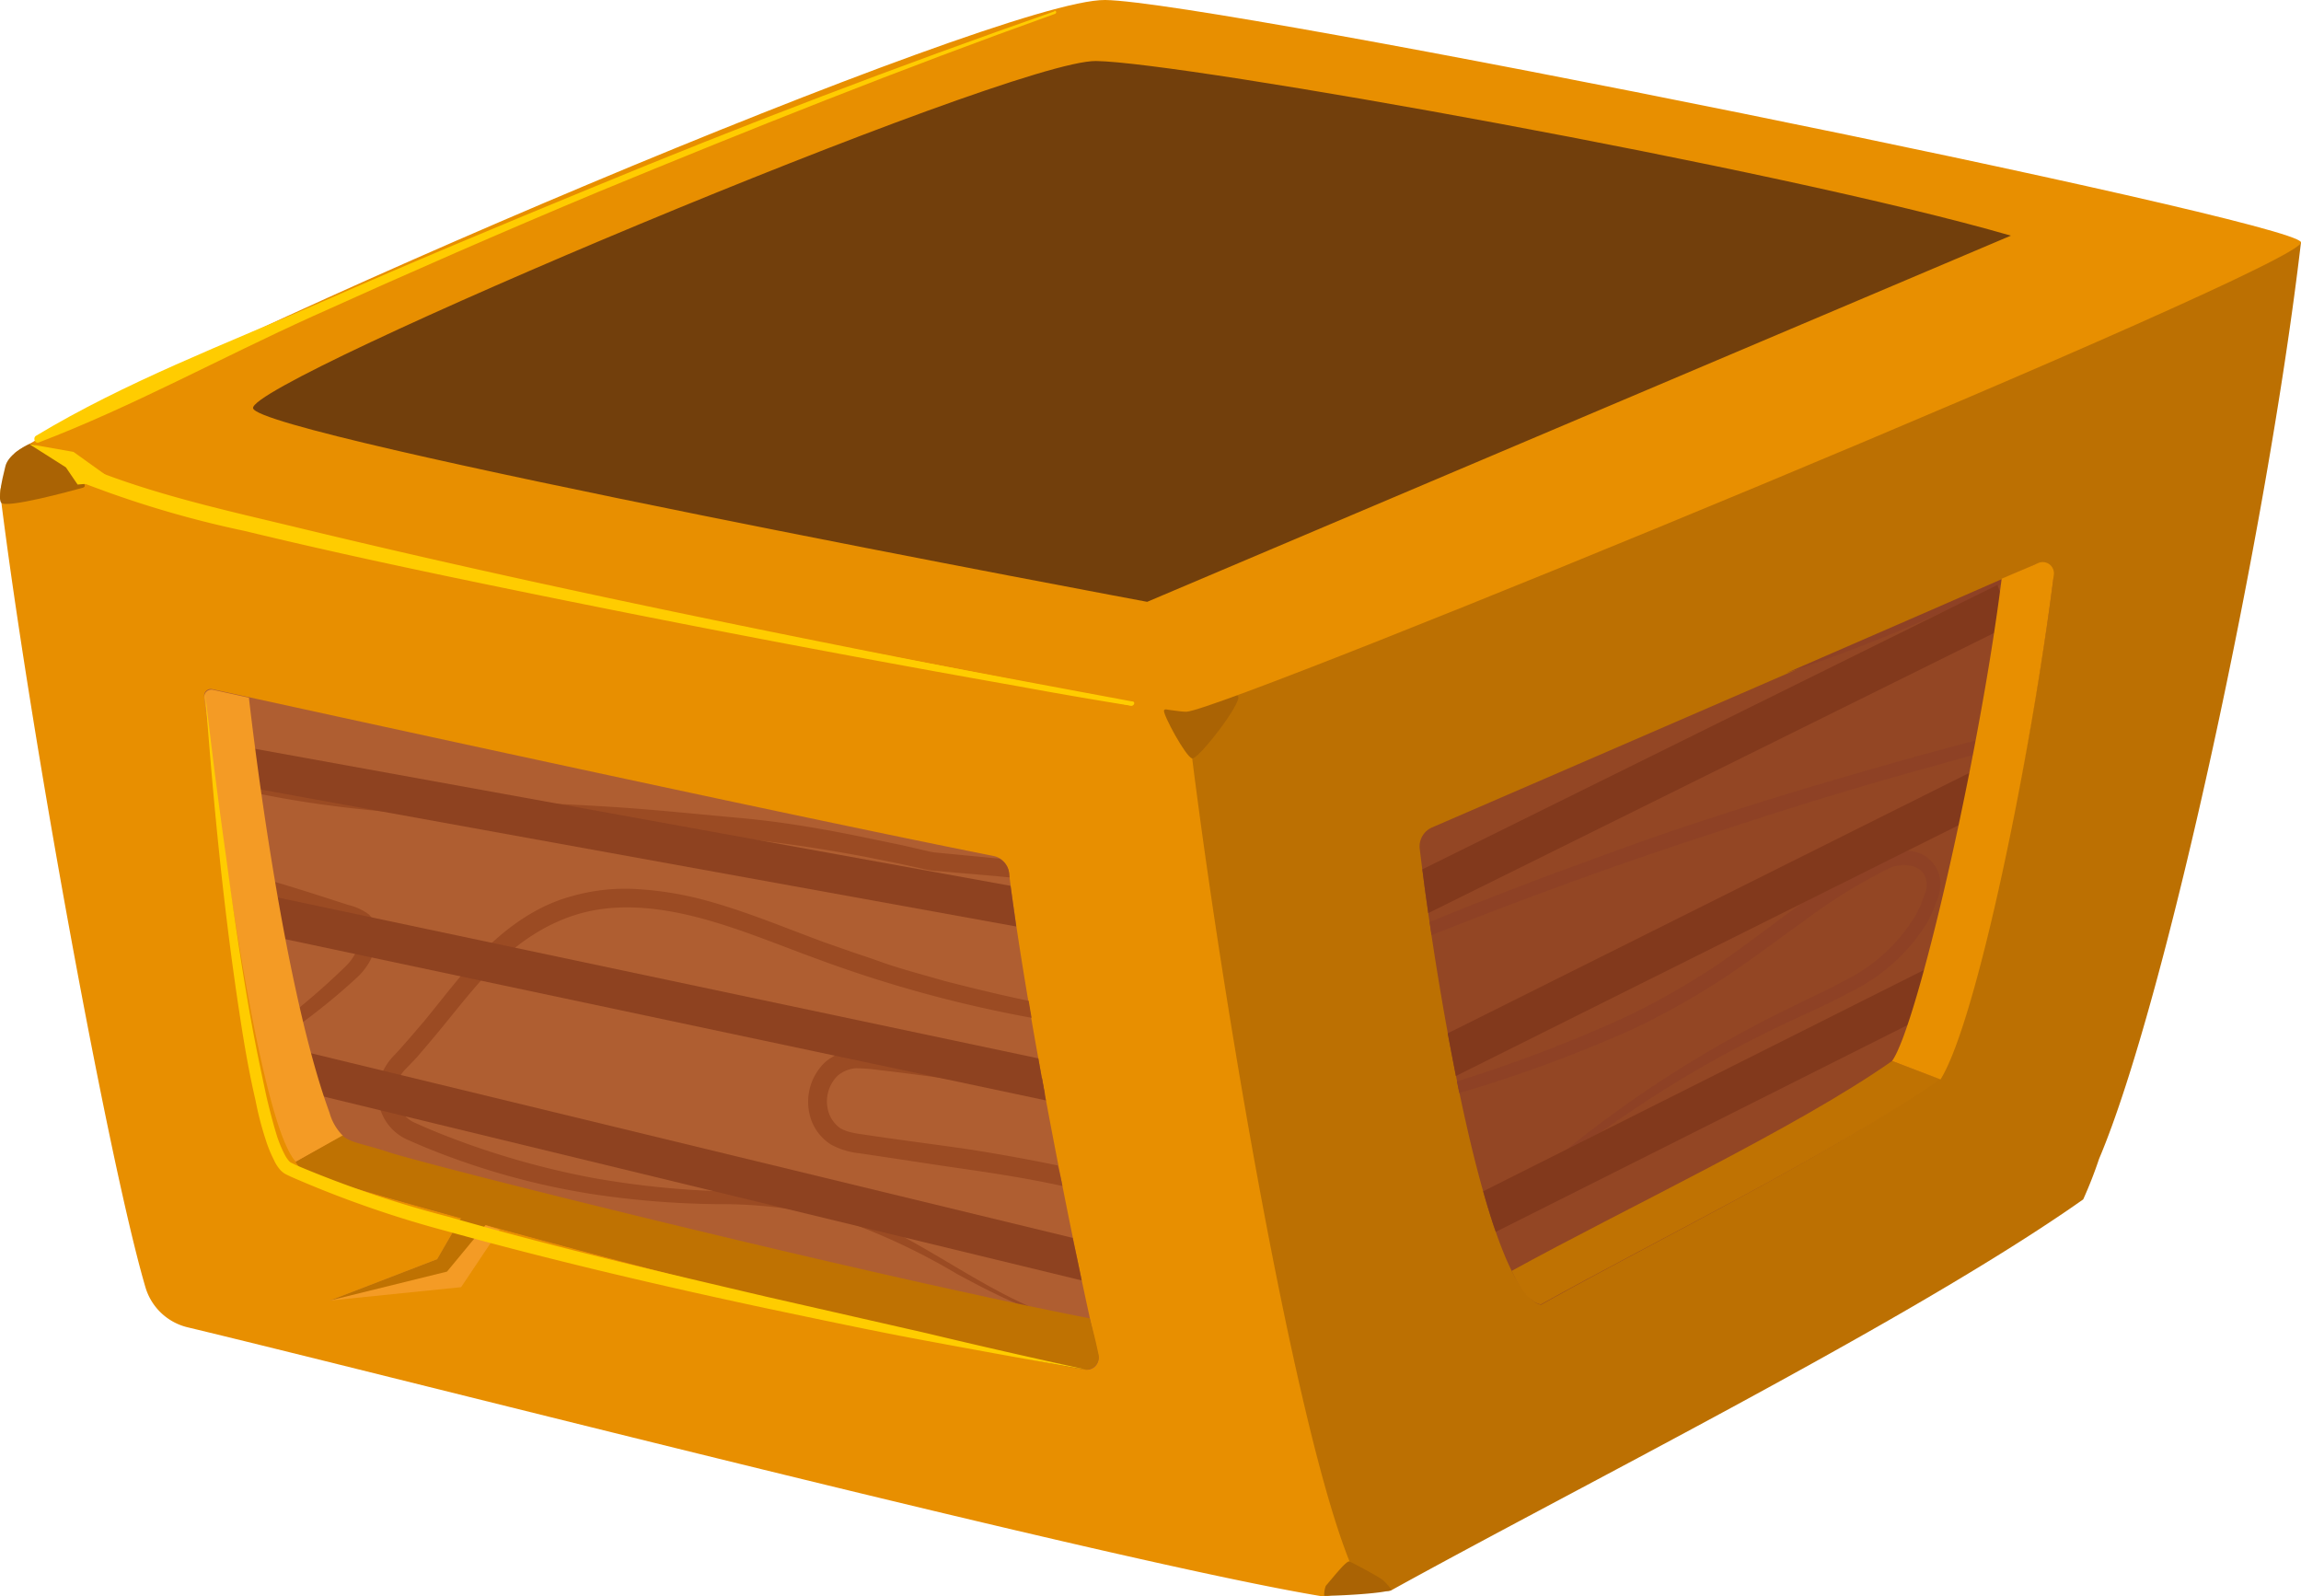 <svg xmlns="http://www.w3.org/2000/svg" viewBox="0 0 221.76 153.84"><defs><style>.cls-1{fill:#e88f00;}.cls-2{fill:#bc7002;}.cls-3{fill:#934624;}.cls-4{fill:#8e4125;}.cls-5{fill:#82391c;}.cls-6{fill:#bf7202;}.cls-7{fill:#af5e31;}.cls-8{fill:#9b4b23;}.cls-9{fill:#8e4220;}.cls-10{fill:#f49b25;}.cls-11{fill:#aa6304;}.cls-12{fill:#fc0;}.cls-13{fill:#723f0c;}</style></defs><title>Gold Chest Bottom</title><g id="Layer_2" data-name="Layer 2"><g id="Layer_1-2" data-name="Layer 1"><g id="Wood_Gold_Chest_2" data-name="Wood Gold Chest 2"><path class="cls-1" d="M114.36,68.59l7.21,9,10.35,74.66-1,.78c-.81.06-1.89.58-3.27.85C108.07,150.69,39.25,133,18.09,127.92A5.6,5.6,0,0,1,14,124C10.45,111.88,2.89,70.61.06,47.86A2.17,2.17,0,0,1,2.6,45.37C16.25,48.14,75,60.06,114.36,68.59Z"/><path class="cls-2" d="M221.76,23.34c-3.23,27.65-13,73.12-19.46,88.34a41.37,41.37,0,0,1-1.53,3.91c-.6.42-1.21.85-1.85,1.28-16.83,11.42-47,26.54-64.81,36.38-.65.36-1.46-.56-2.08-.22-.54-.52-.93-.2-1.53-1.52-5.77-12.87-13.6-60.51-16.14-82.92C114.36,68.59,213.76,27,221.76,23.34Z"/><path class="cls-3" d="M197.87,55.9c-2.25,17.48-7.58,42.54-11.05,48.13C177,111,159,119.86,148.51,125.75c-5.11-1.3-9.91-29.23-11.69-44a2,2,0,0,1,1.18-2c7.86-3.4,47.59-20.59,58-25.19A1.36,1.36,0,0,1,197.87,55.9Z"/><path class="cls-4" d="M195.67,70.07l-.24,1.32-.7.18-4.89,1.28L185,74.2C178.5,76,172.05,78,165.66,80.12c-9.35,3-18.57,6.39-27.69,10-.06-.42-.13-.84-.19-1.26q4.16-1.71,8.36-3.31c3.14-1.23,6.33-2.36,9.5-3.53s6.37-2.25,9.58-3.29c6.42-2.1,12.9-4,19.41-5.82l4.89-1.32,4.91-1.25Z"/><path class="cls-4" d="M187,85.19a4.58,4.58,0,0,1-.25,1.39l-.46,1.2c-.19.38-.36.77-.57,1.15a17.8,17.8,0,0,1-7.41,6.68c-2.91,1.58-5.92,2.78-8.8,4.27A112,112,0,0,0,153,110.07a114.1,114.1,0,0,0-9.2,7.51c0-.1-.07-.21-.1-.32a116.59,116.59,0,0,1,8.88-7.74A111.55,111.55,0,0,1,169,98.91c1.43-.78,2.91-1.49,4.37-2.21s2.93-1.38,4.33-2.16a16.56,16.56,0,0,0,6.87-6.24c.18-.33.34-.69.51-1l.4-1.09a2.16,2.16,0,0,0,0-1.85c-.51-1.07-2.26-1.23-3.47-.66a54.32,54.32,0,0,0-8.17,5.07c-2.64,1.88-5.23,3.87-8,5.68a72.51,72.51,0,0,1-8.61,4.79,131,131,0,0,1-16.59,6.1c-.08-.37-.15-.74-.23-1.12A137.75,137.75,0,0,0,156.69,98a72.14,72.14,0,0,0,8.4-4.74c2.68-1.8,5.24-3.8,7.89-5.72a56.62,56.62,0,0,1,8.43-5.14,4.89,4.89,0,0,1,2.77-.38,3.23,3.23,0,0,1,2.44,1.64A3.19,3.19,0,0,1,187,85.19Z"/><path class="cls-4" d="M196.69,54.37a161.59,161.59,0,0,1-24.55,10.5c10.08-4.38,19.51-8.48,23.83-10.4A1.22,1.22,0,0,1,196.69,54.37Z"/><path class="cls-5" d="M195.37,71.7c-.3,1.67-.62,3.33-.94,5l-54.12,27c-.27-1.36-.53-2.73-.79-4.11Z"/><path class="cls-5" d="M193.8,60.2,137.65,88c-.21-1.47-.41-2.89-.57-4.22l55.43-27.41Z"/><path class="cls-5" d="M191.36,90.5c-.47,1.87-.94,3.63-1.41,5.22l-45.79,23c-.14-.37-.26-.75-.39-1.14,0-.1-.07-.21-.1-.32-.25-.78-.49-1.6-.73-2.45Z"/><path class="cls-6" d="M182.35,102.25,187,104c-9.84,6.93-28,15.83-38.51,21.72-1-.27-1.81-1.11-2.8-3.24C156.45,116.55,173.27,108.65,182.35,102.25Z"/><path class="cls-1" d="M182.35,102.25c2.43-3.4,8.41-29.33,10.56-46.48l3.53-1.51a1.08,1.08,0,0,1,1.5,1.12c-2.21,17.49-7.41,43-10.92,48.65Z"/><path class="cls-7" d="M97.24,84.1c1.85,14.74,6.78,38.78,8.61,46.52a1.13,1.13,0,0,1-1.3,1.37c-20.94-3.62-67.15-16.42-70.92-17.69s-4.63-.67-5.78-3.81c-4.32-11.77-7.56-38.12-8.17-43.36a.64.64,0,0,1,.79-.71c7.11,1.56,54.76,12,75.27,16.07A1.87,1.87,0,0,1,97.24,84.1Z"/><path class="cls-8" d="M102.39,114.3c-3.19-.7-6.45-1.21-9.71-1.68s-6.6-1-9.9-1.48a7.21,7.21,0,0,1-2.72-.85,4.73,4.73,0,0,1-1.89-2.39,5.27,5.27,0,0,1,1.38-5.56,4.9,4.9,0,0,1,2.8-1.13,18.43,18.43,0,0,1,2.65.23c1.66.19,3.32.43,5,.66,3.31.48,6.61,1,9.89,1.69l.54.11c.09.51.18,1,.28,1.53l-1.08-.18c-3.28-.56-6.58-1-9.87-1.49-1.64-.21-3.29-.44-4.94-.62a17.57,17.57,0,0,0-2.33-.19,3.11,3.11,0,0,0-1.75.71,3.48,3.48,0,0,0-.85,3.63A3,3,0,0,0,81,108.74a3.6,3.6,0,0,0,.91.36,8.53,8.53,0,0,0,1.13.21c3.28.5,6.59.92,9.9,1.39,3,.46,6,1,9,1.62Q102.2,113.32,102.39,114.3Z"/><path class="cls-8" d="M103.56,127.45c-4-.82-7.75-2.74-11.34-4.68a62.18,62.18,0,0,0-11-5.17,44.62,44.62,0,0,0-12-1.55,86.52,86.52,0,0,1-12.32-1,71.11,71.11,0,0,1-12-3c-2-.69-3.85-1.41-5.82-2.3a4.76,4.76,0,0,1-2.4-2.75,5,5,0,0,1,.17-3.63,5.61,5.61,0,0,1,1-1.52c.35-.36.69-.72,1-1.09.67-.75,1.32-1.52,2-2.31,1.29-1.57,2.54-3.2,3.9-4.78,2.65-3.15,6.09-6.14,10.32-7.29a18.72,18.72,0,0,1,6.39-.69,32.51,32.51,0,0,1,6.24,1c4,1.06,7.87,2.69,11.68,4.1l2.86,1c1,.34,1.94.64,2.9,1,1.93.66,3.9,1.17,5.85,1.74,2.7.69,5.41,1.36,8.15,1.92.09.54.18,1.09.28,1.64A122.45,122.45,0,0,1,78.71,92.4c-3.87-1.41-7.63-3-11.52-4s-7.92-1.4-11.63-.26-6.85,3.6-9.46,6.65c-1.33,1.51-2.58,3.12-3.9,4.71-.66.8-1.33,1.59-2,2.36-.35.39-.72.76-1.08,1.14a3.32,3.32,0,0,0-.7,1,3.16,3.16,0,0,0,1.4,4.13c1.75.81,3.7,1.57,5.59,2.24a79.3,79.3,0,0,0,11.73,3.15,85.85,85.85,0,0,0,12.13,1.28c4.08.22,8.28.5,12.24,1.87C89.37,119.47,95.55,125.34,103.56,127.45Z"/><path class="cls-8" d="M36.37,90.45a6.3,6.3,0,0,1-1.88,3.68,61.26,61.26,0,0,1-9.27,7.07c-.07-.3-.13-.6-.2-.9a2,2,0,0,1-.05-.24,68.84,68.84,0,0,0,8.41-7,4.91,4.91,0,0,0,1.38-2.74,1.25,1.25,0,0,0-.36-1A4.14,4.14,0,0,0,33,88.83c-2.34-.71-4.67-1.42-7-2.07l-3.73-1.05,0-.16c-.1-.63-.2-1.25-.29-1.87,1.53.43,3.05.87,4.57,1.33,2.35.69,4.68,1.45,7,2.2a5.38,5.38,0,0,1,2,.92A2.82,2.82,0,0,1,36.37,90.45Z"/><path class="cls-8" d="M97.29,84.56l-1.13-.11-6.34-.55c-.7-.1-1.12-.23-1.66-.34l-1.54-.34-3.09-.62Q77.34,81.42,71,80.75c-4.2-.4-8.4-.88-12.6-1.16S50,79.1,45.77,78.85c-8.36-.5-16.84-1.16-25-3.35l0-.25c-.06-.46-.13-.92-.18-1.35l.32.09c8.16,2,16.58,2.68,25,3.1,4.22.22,8.45.39,12.69.65s8.47.71,12.7,1.09,8.44,1.12,12.62,2l3.13.65,1.56.36c.5.11,1.1.27,1.44.31l6.27.6s0,0,0,0a1.85,1.85,0,0,1,.94,1.4Z"/><path class="cls-9" d="M104.25,123.4,26,104.42c-.35-1.31-.68-2.69-1-4.12l78.38,19C103.69,120.76,104,122.13,104.25,123.4Z"/><path class="cls-9" d="M100.8,106.05,22.91,89.54c-.24-1.34-.46-2.68-.67-4L100.07,102C100.31,103.38,100.55,104.72,100.8,106.05Z"/><path class="cls-9" d="M97.94,89.29l-77.23-14c-.2-1.44-.37-2.76-.52-3.92l77.2,14C97.56,86.61,97.74,87.92,97.94,89.29Z"/><path class="cls-10" d="M19.68,67.18c1.89,15.92,5.62,41.46,8.85,44.8,0,0,2.51-1.41,4.54-2.5a5,5,0,0,1-1.31-2.24c-4.8-13.1-7.77-40-7.77-40l-3.46-.76A.7.7,0,0,0,19.68,67.18Z"/><path class="cls-6" d="M33,109.44c.84.73,2,.78,4.5,1.61,3.54,1.19,45.05,11.62,67.5,16,.34,1.1.65,2.43.87,3.48a1.22,1.22,0,0,1-1.4,1.45c-21-3.62-67.11-16.41-70.88-17.68-3.09-1-4.2-.86-5.1-2.32Z"/><path class="cls-11" d="M130.07,150.49c.23.11,2,1,3.12,1.72a5.07,5.07,0,0,1,.91,1c-.74.4-6.13.63-6.48.57a2.58,2.58,0,0,1,.15-.94C128.67,151.79,129.8,150.35,130.07,150.49Z"/><path class="cls-11" d="M119.32,67.09c.44.58-3.83,6.13-4.43,6s-2.81-4.21-2.71-4.62S118.5,66.05,119.32,67.09Z"/><polyline class="cls-10" points="48.15 118.5 44.44 124.05 31.77 125.34 42.13 121.35 44.43 117.37"/><polygon class="cls-6" points="47.85 116.78 44.43 117.37 42.13 121.35 31.77 125.34 43.08 122.55 47.85 116.78"/><path class="cls-12" d="M104.72,132c-5.19-.89-10.36-1.84-15.53-2.8s-10.31-2.06-15.46-3.14c-10.28-2.2-20.53-4.6-30.68-7.41a104.24,104.24,0,0,1-15-5.24l-.46-.22a1.93,1.93,0,0,1-.54-.4,3.66,3.66,0,0,1-.65-1,12.37,12.37,0,0,1-.78-1.91c-.42-1.28-.75-2.56-1-3.86-.6-2.58-1.05-5.18-1.45-7.78-1.61-10.41-2.61-20.89-3.39-31.37q.9,7.83,2,15.64c.7,5.2,1.45,10.4,2.37,15.57.46,2.58,1,5.15,1.55,7.69.3,1.27.63,2.53,1,3.74a12.29,12.29,0,0,0,.72,1.73,3.11,3.11,0,0,0,.45.67.66.66,0,0,0,.26.18l.43.21a104.85,104.85,0,0,0,14.8,5c10.08,2.9,20.32,5.28,30.55,7.68l15.37,3.5Q97,130.33,104.72,132Z"/><polygon class="cls-13" points="107.03 1.58 200.25 22.55 113.25 60.55 16.25 39.55 107.03 1.58"/><path class="cls-1" d="M1.65,43.49C.87,44,.73,45.18,2.84,45.7c18.1,4.42,107.88,23.12,111.52,22.89,4.06-.25,108.12-43.1,107.4-45.25S117.13.13,106.51,0C96.35-.12,18.74,33,1.65,43.49ZM110.56,58S24.84,42,24.39,39.34,97.29,5.78,105.63,5.88s65.83,10.36,88.17,16.83Z"/><path class="cls-11" d="M2.82,42.8C3.64,42.46,9.2,46.67,8,47S.69,49,.13,48.46c-.33-.3,0-2,.38-3.49C.74,43.92,2.17,43.07,2.82,42.8Z"/><path class="cls-12" d="M109.11,67.6c-27.42-5.11-54.9-10.24-82-16.59C20.67,49.52,14.13,48.16,8,45.93c-.3-.11-.53.4-.22.53a99.88,99.88,0,0,0,15.76,4.7c8.26,2,16.57,3.77,24.9,5.48q24.81,5.1,49.76,9.51,5.41,1,10.84,1.87c.27,0,.39-.37.12-.42Z"/><path class="cls-12" d="M109.08,67.71c-26.9-5.17-53.84-10.44-80.46-16.88-6.27-1.51-12.7-2.92-18.75-5.21A5.53,5.53,0,0,0,8,46.37c12.71,5.22,28.86,7,42.21,9.84Q74.29,61.38,98.5,66q5.25,1,10.52,2c.14,0,.2-.19.06-.21Z"/><path class="cls-12" d="M101.61,1.1Q79,9,56.92,18.14c-8.7,3.58-17.39,7.2-26,11C21.76,33.13,12,36.85,3.47,42c-.33.2-.11.79.27.64,9-3.44,17.61-8.19,26.4-12.16,9.12-4.12,18.3-8.14,27.55-12,14.54-6,29.19-11.85,44-17.15.18-.07.1-.35-.08-.29Z"/><polygon class="cls-12" points="11.02 46.37 7.08 43.55 2.82 42.8 6.35 45.04 7.48 46.7 11.02 46.37"/></g></g></g></svg>